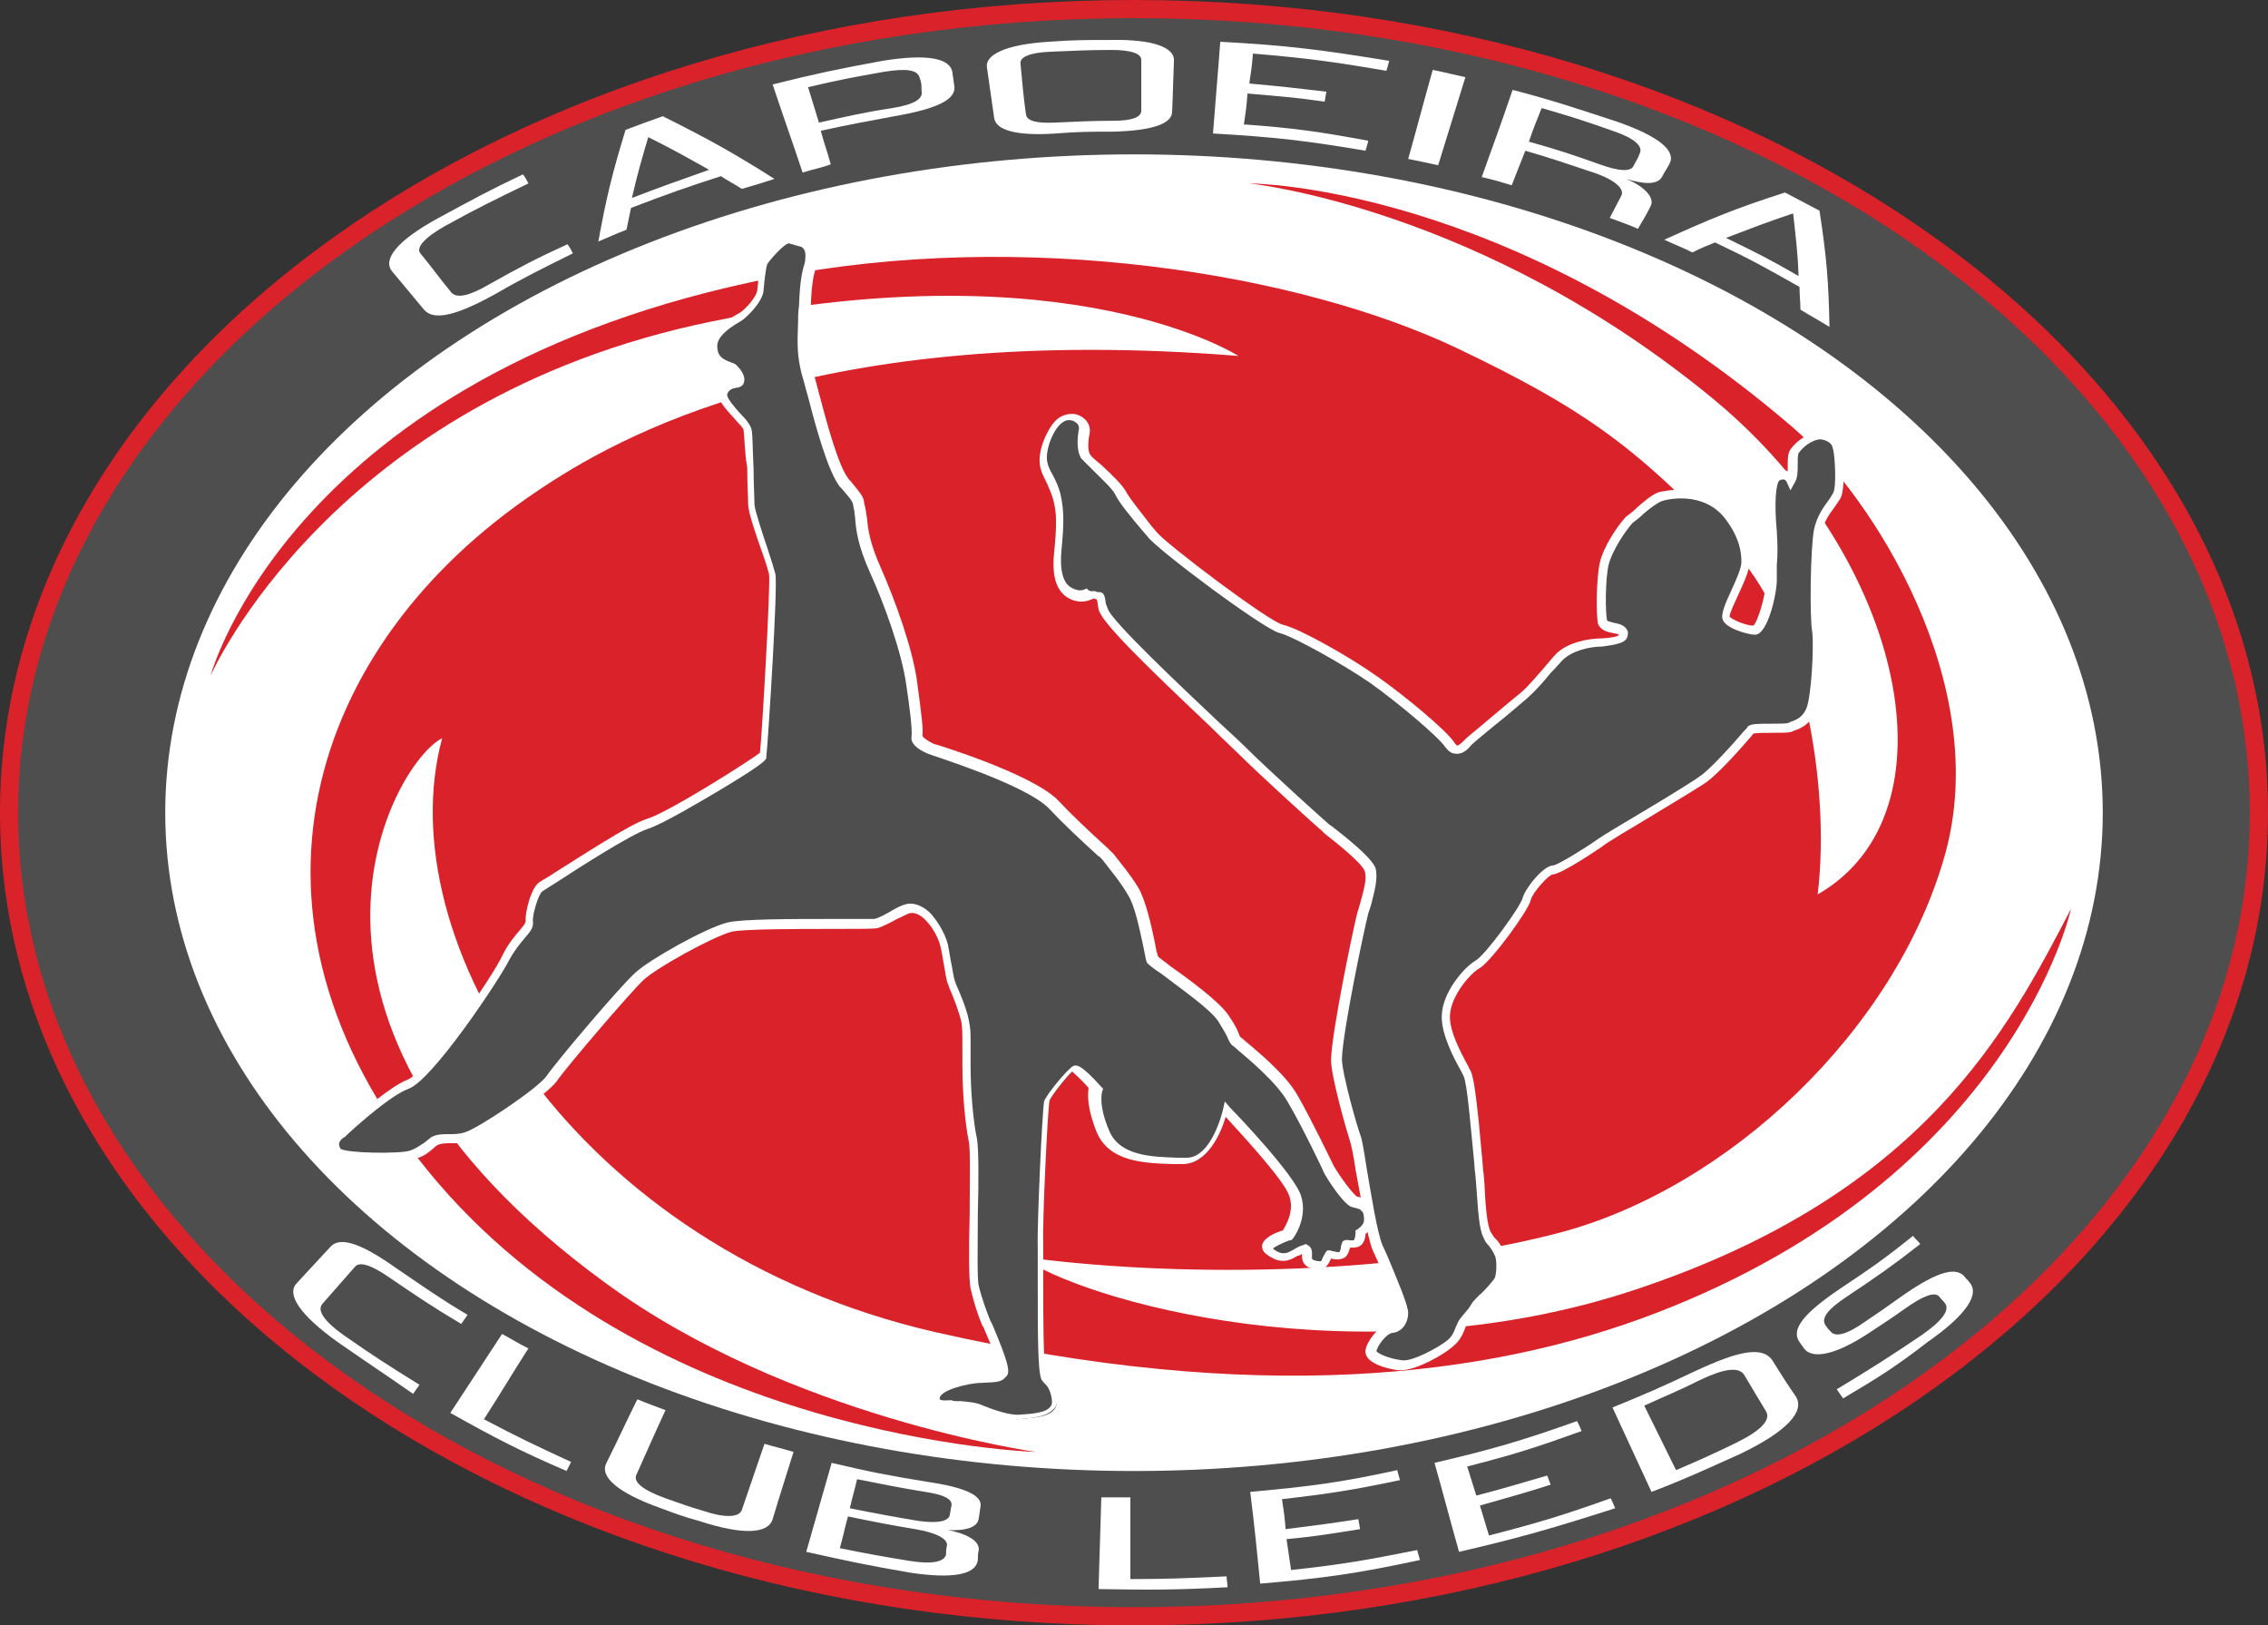 <?xml version="1.0" encoding="utf-8"?>
<!-- Generator: Adobe Illustrator 26.1.0, SVG Export Plug-In . SVG Version: 6.00 Build 0)  -->
<svg version="1.1" id="Layer_1" xmlns="http://www.w3.org/2000/svg" xmlns:xlink="http://www.w3.org/1999/xlink" x="0px" y="0px"
	 width="249.8px" height="179px" viewBox="0 0 249.8 179" enable-background="new 0 0 249.8 179" xml:space="preserve">
<rect x="0" y="0" width="249.8" height="179" fill="#333333" stroke="none"/>
<g id="Vector_art">
	<g>
		<ellipse fill="#4E4E4E" cx="124.9" cy="89.5" rx="123.9" ry="88.5"/>
		<path fill="#DA222A" d="M124.9,179C56,179,0,138.9,0,89.5C0,40.1,56,0,124.9,0s124.9,40.1,124.9,89.5
			C249.8,138.9,193.8,179,124.9,179z M124.9,2C57.1,2,2,41.3,2,89.5S57.1,177,124.9,177c67.8,0,122.9-39.3,122.9-87.5
			S192.7,2,124.9,2z"/>
	</g>
	<g>
		<ellipse fill="#FFFFFF" cx="124.9" cy="89.5" rx="106.7" ry="72.5"/>
	</g>
	<g>
		<path fill="#DA222A" d="M136.4,39.2c0,0-18.4-11.9-58-3.8c-41.9,8.6-55.2,39-55.2,39S32.1,41.1,85,30.6
			c27.8-5.5,58.2-0.5,75.6,7.8c14,6.7,20.2,11.1,30.9,22.9c6.8,7.5,10.2,24.8,8.7,37.2c15.7-9,9.5-37.1-11.3-54.4
			c-25.7-21.3-51.3-23.9-51.3-23.9s28.6,0,59.9,26.9c8.8,7.6,22,28.4,16.7,47.1c-5.4,19.2-23.8,36.7-42.6,41.6s-43.2,4.8-59.1,2.6
			c6.4,4.7,37.1,13.8,67.7,3.6c31.8-10.6,41-28.7,47.9-41.9c0,0-6.4,29.4-45.7,44.5c-18.7,7.2-44.3,10.1-79.4,2.1
			c-40-9.2-60.3-43.3-54.3-65.4c-5.3,2.6-21.8,31,18,60c20.2,14.8,47.4,18.6,47.4,18.6s-42.8-1.3-67-31
			c-22.8-28-13.2-57.8,11.9-74.7C68.1,48,90.2,35.5,136.4,39.2z"/>
	</g>
	<g>
		<path fill="#4E4E4E" d="M88.7,26.8c0,0,0.8,0.3,0.7,1.7c-0.2,1.4-0.6,1.5-0.7,5.2s-0.3,5,0.3,7.3c0.7,2.2,2.4,10.1,4.1,12.2
			c1.7,2.1,1.4,1.7,1.7,2.9s0,2.9,1.7,6.7c1.7,3.8,3.5,9,4,12.4s0.7,5.2,0.6,5.9s1.5,1.4,1.5,1.4s10.7,3.3,13.5,6.1
			c2.7,2.8,5.6,5.4,5.7,5.5c0.1,0.2,1.9,2.2,3.1,4.2s1.9,7.2,2.2,7.6s6.4,4.3,7.8,6.4c1.4,2.1,1,2.1,1.4,2.5s4.7,3.7,6.2,6.3
			c1.5,2.6,4,7.8,4,7.8s1.9,3.1,2.8,3.6c0.2,0.1,0.9,0.1,1.3,0.6c0.3,0.3,0.4,1.2,0.3,1.7s-0.6,0.9-0.9,1.1c0,0.3-0.1,1-0.4,1.2
			c-0.3,0.2-0.8,0-1.2,0.1c-0.1,0.2-0.1,0.9-0.5,1.2c-0.5,0.3-1.1-0.1-1.4-0.1c-0.2,0.2-0.5,1.3-1,1.3s-1.1-0.1-1.4-0.5
			s0.2-1-0.3-1.3c-1.3,0.4-2,1.6-3.7,0.4c-1.4-0.9,1.8-1.9,1.8-1.9s1.6-2.1,0.9-4.4s-7.7-9.5-7.7-9.5s-1.3,5.8-4.6,5.7
			c-3.3-0.1-7.5,0.1-8.9-3.2c-1.4-3.3-0.8-4.8-0.8-4.8s-2.1-2.4-2.5-2.2s-2.7,3-2.9,3.6c-0.2,0.7-0.8,13.5-0.7,15.9
			c0.1,2.5-0.1,13.2,0.4,14.3c0.3,0.5,0.8,0.5,1.2,2c0.6,2.3-1.8,2.4-4.3,2.6c-1.1,0-2.9-0.6-3.9-1s-1.6-0.4-2.8-0.5
			c-0.7,0-2.3,0.3-2.3-0.7c0-1.5,4-2.2,4.9-2.2c2.1-0.1,2.2-0.1,2.6-0.6c0.4-0.6-1.4-4.6-1.8-5.6s-0.9-2.3-1.3-4
			c-0.4-1.7,0.2-14.4-0.2-16.2c-0.4-1.8-0.7-4.9-0.7-8.3s0.2-3.3-0.1-4.8c-0.3-1.5-1.1-3.2-1.5-4.1s-0.6-3-0.9-4.2s-1-2.3-1.7-3.1
			c-0.7-0.8-1.7-1.2-2.4-1c-0.9,0.3-2.4,1.4-3.4,1.6c-0.9,0.2-13.9-0.2-16.2,0.4s-8.4,4-9.9,5.4s-8.7,9.8-9.7,11.3
			c-1.1,1.5-7.8,6-9.3,6.4c-1.5,0.4-2.7-0.1-3.6,0.5c-0.8,0.6-1.1,1.1-2.3,1.5s-7.9,0.4-8.3-0.4c-0.4-0.7-0.2-1.3,0.4-1.8
			c0.6-0.5,5-4.6,7.3-5.5s9.6-11.6,10.8-14s2.6-3.1,2.5-4c-0.1-0.8,0.7-3.5,1.3-3.8s9.2-6.1,11.7-6.9c2.6-0.8,12.8-7.2,12.8-7.5
			c0.1-0.3,1.3-19,1-20.1c-0.2-1-2.2-6.2-2.3-7.6c-0.1-1.4-0.2-7-0.3-8.1c-0.1-1.1-3.1-2.9-2.7-4.2c0.4-1.1,1.5-0.9,1.8-1.2
			s-0.1-0.9-0.6-1.4c-0.4-0.3-2.3-0.4-2.3-2.5c0-1.5,2.3-2.8,3-3.2s2.1-1.9,2.2-2.9s0.3-2.8,0.5-3.1s2.2-2.7,3-2.5
			C88.7,26.8,88.7,26.8,88.7,26.8z"/>
		<path fill="#FFFFFF" d="M112,156.8c-1.5,0-3.7-0.9-4.1-1c-0.8-0.3-1.3-0.4-2.2-0.4l-0.4,0c-0.1,0-0.2,0-0.4,0
			c-0.7,0-1.6,0.1-2.1-0.4c-0.2-0.2-0.3-0.5-0.3-0.8c0-2.1,4.8-2.7,5.4-2.7c1.8-0.1,1.9-0.1,2.2-0.4c0-0.4-0.5-2-1.6-4.5
			c-0.1-0.3-0.2-0.5-0.3-0.6c-0.5-1.2-0.9-2.4-1.3-4.1c-0.2-0.9-0.2-4.4-0.1-8.2c0-3.4,0.1-7.2-0.1-8c-0.4-2-0.7-5.2-0.7-8.4
			c0-1.3,0-2,0-2.6c0-1,0-1.2-0.1-2.1c-0.3-1.3-0.9-2.8-1.3-3.7l-0.1-0.3c-0.3-0.6-0.4-1.7-0.6-2.7c-0.1-0.6-0.2-1.2-0.3-1.6
			c-0.3-1.3-1.1-2.4-1.6-2.9c-0.6-0.7-1.4-1-1.9-0.8c-0.3,0.1-0.8,0.4-1.3,0.6c-0.7,0.4-1.5,0.8-2.1,1c-0.4,0.1-1.8,0.1-4.8,0.1
			c-4,0-9.9,0-11.3,0.3c-2.2,0.6-8.3,4-9.7,5.3c-1.4,1.3-8.6,9.7-9.6,11.2c-1.2,1.6-8,6.2-9.6,6.6c-0.7,0.2-1.4,0.2-2,0.2
			c-0.6,0-1.1,0-1.5,0.2c-0.2,0.1-0.4,0.3-0.5,0.4c-0.5,0.4-0.9,0.8-1.9,1.1c-0.9,0.3-8.2,0.7-8.9-0.7c-0.5-0.9-0.3-1.7,0.5-2.4
			c0.1-0.1,0.2-0.2,0.5-0.4c2.3-2,5.2-4.5,7-5.2c2-0.8,9.2-11,10.5-13.8c0.6-1.2,1.3-2,1.8-2.6c0.4-0.5,0.7-0.8,0.7-1.1
			c-0.1-0.8,0.6-3.8,1.6-4.3c0.1-0.1,0.9-0.5,1.6-1c2.9-1.8,8.2-5.3,10.1-5.9c2.4-0.7,11.5-6.5,12.5-7.3c0.2-1.5,1.2-18.7,1-19.7
			c-0.1-0.4-0.4-1.4-0.8-2.5c-0.7-2-1.5-4.3-1.5-5.2c0-0.7-0.1-2.3-0.1-4C82,49.8,82,48,81.9,47.4c0-0.3-0.7-0.9-1.1-1.4
			c-0.9-1-1.9-2-1.6-3c0.4-1,1.2-1.2,1.7-1.3c0.1,0,0.1,0,0.2,0c0-0.1-0.2-0.4-0.5-0.7c0,0-0.1,0-0.2-0.1c-0.7-0.3-2.2-0.8-2.2-2.8
			c0-1.8,2.4-3.2,3.2-3.6c0.7-0.4,1.9-1.8,2-2.5c0.3-2.9,0.5-3.2,0.6-3.3c0,0,2.2-3,3.5-2.7l1.5,0.4c0,0,1.1,0.5,1,2.2
			c-0.1,0.5-0.1,0.8-0.2,1.1c-0.2,0.7-0.4,1.5-0.5,4c0,0.7,0,1.3-0.1,1.8c-0.1,2.4-0.1,3.5,0.3,5.3c0.2,0.5,0.4,1.4,0.7,2.5
			c0.8,3,2.1,8,3.3,9.5l0.2,0.2c1.3,1.6,1.4,1.7,1.5,2.5c0,0.1,0.1,0.3,0.1,0.4c0.1,0.4,0.1,0.7,0.2,1.2c0.1,1.2,0.3,2.7,1.5,5.4
			c1.6,3.6,3.5,8.9,4,12.5c0.5,3.7,0.7,5.3,0.6,6c0,0.2,0.6,0.6,1.2,0.9c0.4,0.1,10.8,3.3,13.7,6.2c1.5,1.6,3.4,3.4,5.5,5.3
			c0.1,0.1,0.2,0.2,0.2,0.2l0.1,0.1c0,0,0.2,0.2,0.4,0.4c0.6,0.8,1.8,2.2,2.7,3.7c0.8,1.4,1.4,4.1,1.8,6c0.1,0.7,0.3,1.5,0.4,1.6
			c0.1,0.1,0.7,0.5,1.3,1c2,1.4,5.4,3.9,6.4,5.4c0.9,1.3,1.1,1.9,1.2,2.2c0.1,0.2,0.1,0.2,0.1,0.2c0.1,0.1,0.3,0.2,0.5,0.4
			c1.3,1.1,4.5,3.7,5.8,6c1.5,2.6,4,7.8,4,7.8c0.7,1.2,2.1,3.1,2.6,3.4c0,0,0.1,0,0.1,0c0.3,0.1,0.9,0.2,1.3,0.7
			c0.4,0.4,0.5,1.5,0.4,2.1c-0.1,0.5-0.5,1-0.9,1.3c0,0.4-0.2,1.1-0.6,1.3c-0.3,0.2-0.7,0.2-1,0.2c0,0-0.1,0-0.1,0
			c-0.1,0.3-0.2,0.8-0.6,1.1c-0.6,0.3-1.1,0.2-1.5,0.1c0,0,0,0,0,0c-0.2,0.5-0.6,1.2-1.2,1.2c-0.8,0-1.5-0.2-1.8-0.7
			c-0.2-0.3-0.2-0.7-0.2-1c-0.2,0.1-0.3,0.2-0.5,0.2c-0.8,0.5-1.8,1-3.3-0.1c-0.5-0.3-0.6-0.7-0.6-1c0.1-0.9,1.6-1.5,2.3-1.7
			c0.3-0.5,1.3-2.1,0.7-3.8c-0.5-1.6-4.8-6.3-7-8.7c-0.5,1.7-2,5.3-4.9,5.2l-0.8,0c-3.2-0.1-7.1-0.2-8.5-3.5c-1.1-2.7-1-4.2-0.9-4.9
			c-0.7-0.8-1.5-1.5-1.8-1.8c-0.6,0.5-2.4,2.8-2.5,3.2c-0.2,0.8-0.8,13.3-0.7,15.7c0,0.8,0,2.3,0,4.1c0,3.5,0,9.3,0.3,10
			c0,0,0.1,0.1,0.2,0.2c0.3,0.3,0.7,0.7,1,1.9c0.2,0.8,0.1,1.4-0.2,1.9c-0.7,1-2.4,1.2-4.2,1.3L112,156.8
			C112,156.8,112,156.8,112,156.8z M105.3,154.3l0.5,0c0.9,0.1,1.6,0.1,2.5,0.5c1.2,0.5,2.8,1,3.7,1l0.2,0c1.5-0.1,3-0.2,3.5-0.9
			c0.2-0.2,0.2-0.6,0.1-1.1c-0.2-0.9-0.5-1.2-0.7-1.4c-0.1-0.1-0.3-0.3-0.4-0.5c-0.4-0.9-0.4-4.9-0.4-10.5c0-1.8,0-3.3,0-4
			c-0.1-2.3,0.5-15.2,0.7-16.1c0.2-0.7,2.6-3.6,3.2-3.9c0.3-0.1,0.7-0.4,3.1,2.3l0.2,0.2l-0.1,0.3c0,0-0.5,1.4,0.8,4.4
			c1.2,2.7,4.6,2.8,7.6,2.9l0.8,0c0,0,0,0,0.1,0c2.8,0,4-5.3,4-5.3l0.2-0.9l0.6,0.7c0.7,0.7,7.1,7.4,7.8,9.7c0.8,2.5-0.9,4.8-1,4.8
			l-0.1,0.1l-0.2,0c-0.8,0.3-1.6,0.7-1.8,0.9c0,0,0.1,0,0.1,0.1c1,0.7,1.5,0.4,2.2,0c0.3-0.2,0.7-0.4,1.1-0.5l0.2-0.1l0.2,0.1
			c0.6,0.3,0.5,0.9,0.5,1.2c0,0.1,0,0.2,0,0.3c0.1,0.2,0.5,0.3,1,0.3c0.1-0.1,0.2-0.5,0.3-0.6c0.1-0.2,0.2-0.4,0.3-0.5l0.1-0.1h0.2
			c0.2,0,0.3,0.1,0.5,0.1c0.3,0.1,0.5,0.1,0.6,0.1c0.1-0.1,0.2-0.4,0.2-0.6c0-0.2,0.1-0.3,0.1-0.4l0.1-0.2l0.2-0.1
			c0.2-0.1,0.5,0,0.7,0c0.1,0,0.3,0,0.3,0c0.1-0.1,0.2-0.5,0.2-0.8v-0.3l0.2-0.1c0.4-0.3,0.6-0.5,0.7-0.8c0.1-0.4,0-1.1-0.2-1.2
			c-0.2-0.3-0.5-0.3-0.8-0.4c-0.1,0-0.3-0.1-0.4-0.1c-1-0.5-2.7-3.2-3-3.8c0-0.1-2.5-5.3-4-7.8c-1.2-2.1-4.2-4.6-5.5-5.7
			c-0.3-0.3-0.5-0.4-0.6-0.5c-0.2-0.2-0.3-0.4-0.4-0.6c-0.1-0.3-0.3-0.7-1.1-2c-0.9-1.4-4.4-3.8-6.2-5.2c-1.2-0.8-1.5-1.1-1.6-1.2
			c-0.2-0.2-0.2-0.6-0.5-2c-0.4-1.8-0.9-4.4-1.7-5.6c-0.8-1.4-2-2.8-2.6-3.6c-0.2-0.3-0.4-0.4-0.4-0.5l-0.2-0.1
			c-2.1-1.9-4-3.7-5.5-5.3c-2.7-2.7-13.2-5.9-13.3-6c-0.5-0.2-2-0.9-1.8-1.9c0.1-0.7-0.2-3.2-0.6-5.8c-0.5-3.5-2.4-8.8-4-12.3
			c-1.3-2.9-1.5-4.6-1.6-5.7c0-0.4-0.1-0.7-0.1-1c0-0.2-0.1-0.3-0.1-0.5c-0.1-0.6-0.1-0.6-1.3-2l-0.2-0.2c-1.3-1.7-2.6-6.4-3.5-9.9
			c-0.3-1-0.5-1.9-0.7-2.5c-0.5-2-0.5-3.2-0.4-5.7c0-0.5,0-1.1,0.1-1.8c0.1-2.6,0.3-3.5,0.5-4.3c0.1-0.3,0.2-0.6,0.2-1
			c0.1-0.9-0.3-1.1-0.4-1.2l-1.4-0.4c-0.5,0-2.1,1.8-2.4,2.3c0,0-0.2,0.5-0.4,2.9c-0.1,1.2-1.7,2.8-2.4,3.3
			c-2.3,1.3-2.7,2.2-2.7,2.8c0,1.2,0.7,1.5,1.5,1.8c0.2,0.1,0.4,0.1,0.6,0.3c1.2,1.2,0.9,1.9,0.7,2.2c-0.2,0.2-0.5,0.3-0.7,0.3
			c-0.5,0.1-0.8,0.2-1,0.7c-0.1,0.4,0.7,1.3,1.3,2c0.7,0.7,1.3,1.4,1.4,2c0.1,0.6,0.1,2.3,0.2,4.2c0,1.6,0.1,3.3,0.1,4
			c0.1,0.8,0.9,3.2,1.5,5c0.4,1.2,0.7,2.2,0.8,2.6c0.3,1.2-0.8,18.4-1,20.2h0c0,0,0,0.1,0,0.1c0,0,0,0,0,0l0,0
			c-0.1,0.3-0.9,1-5.6,3.8c-1.7,1-5.9,3.5-7.5,4c-1.8,0.6-7.3,4.1-9.9,5.8c-1.1,0.7-1.6,1-1.7,1.1c-0.4,0.3-1.1,2.6-1,3.3
			c0.1,0.7-0.4,1.2-0.9,1.8c-0.5,0.6-1.1,1.3-1.7,2.4c-1.1,2.2-8.5,13.3-11.1,14.2c-1.9,0.7-5.4,3.8-6.7,5c-0.2,0.2-0.4,0.4-0.5,0.4
			c-0.6,0.5-0.5,0.8-0.3,1.2c0.6,0.5,6.6,0.6,7.7,0.2c0.8-0.3,1.1-0.6,1.6-0.9c0.2-0.2,0.4-0.3,0.6-0.5c0.6-0.4,1.3-0.4,2.1-0.4
			c0.5,0,1.1,0,1.7-0.2c1.4-0.4,8-4.8,9-6.2c1-1.5,8.2-10,9.8-11.4c1.5-1.4,7.7-4.9,10.1-5.5c1.5-0.4,7.1-0.4,11.6-0.4
			c2.1,0,4.3,0,4.6,0c0.5-0.1,1.2-0.5,1.9-0.9c0.5-0.3,1.1-0.6,1.5-0.7c0.9-0.3,2.1,0.2,2.9,1.1c0.5,0.6,1.4,1.8,1.8,3.3
			c0.1,0.5,0.2,1.1,0.3,1.7c0.2,0.9,0.3,1.9,0.5,2.4l0.1,0.3c0.4,0.9,1.1,2.5,1.4,3.9c0.2,1,0.2,1.4,0.2,2.3c0,0.6,0,1.3,0,2.6
			c0,3.1,0.3,6.3,0.7,8.2c0.2,1,0.2,4.5,0.1,8.3c0,3.3-0.1,7.1,0.1,7.9c0.4,1.6,0.9,2.9,1.3,3.9c0.1,0.1,0.2,0.4,0.3,0.6
			c1.5,3.6,1.9,4.9,1.5,5.4c-0.6,0.7-0.8,0.7-2.9,0.8c-1.3,0-4.5,0.8-4.5,1.7c0,0.1,0,0.1,0,0.1c0.2,0.2,1,0.1,1.3,0.1
			C105,154.3,105.2,154.3,105.3,154.3z"/>
	</g>
	<g>
		<path fill="#4E4E4E" d="M182.7,55.1c1.1-0.3,5.1-1,7.5,2.1c1.7,2.2,1.9,3.9,1.9,5.1c0,1.6-2.4,5-2.2,6.1c0.1,0.7,2.3,1.4,3.1,1.4
			c0.8,0,1.9-3.6,1.9-5.5s0.2-3.1,0-5.4c-0.2-2.3-0.2-5.4,0.5-6c0.5-0.4,1.3-0.3,1.6,0.4c0.4-0.7,0-2.6,0.4-3.2
			c0.8-1.1,2.3-1.9,3.3-1.7c0.8,0.2,1.3,0.6,1.4,1.4c0.2,0.7,0.5,4.3,0,5.2s-1.7,1.9-2.1,3.8c-0.4,1.9-0.5,9.5-0.2,11.1
			c0.2,1.7-0.1,7-0.6,8.5s-1.8,1.8-2.3,2c-0.6,0.2-3.9,0-4.3,0.3c-0.3,0.3-4.1,4.7-5.4,5.5c-1.2,0.8-10.5,6.4-11.2,6.9
			c-0.7,0.5-4.5,3-5.2,3c-0.7,0-2.6,2.2-2.9,3.2c-0.2,1-4.2,6.5-5.4,7.2c-1.2,0.7-3.4,3.3-3.5,5.6c-0.1,2.3,1.9,5.5,2.4,6.5
			s1,7.8,1.3,11c0.2,3.1,0.3,5.8,0.8,6.7s0.9,0.8,1.4,2.1c0.3,0.8,0.2,2.3-0.1,2.8c-0.3,0.5-1.6,1.8-2.4,2.7
			c-0.5,0.7-1.4,1.7-1.6,2.1c-0.2,0.4-0.4,1.4-1.4,2.2c-0.9,0.7-4,2.4-5.3,2.2c-1.2-0.2-3.3-0.8-3.2-1.6c0.1-0.7,1.2-2.3,2.1-2.4
			c0.9-0.1,1.4-0.9,1.4-1.7c0-0.8-1.8-5-2.7-7.2c-0.9-2.1-2.1-11.1-2.4-12c-0.3-0.9-2.1-7.1-2.1-8.8c0.1-3.2,2.4-14.2,2.9-16.1
			s1.1-3.6,0.8-4.8c-0.3-1.2-4.4-4.2-4.9-4.6s-6.8-6.1-9.2-8.5S121.9,69,121.5,67.1s-0.2-1.3-0.8-1.5s-1.2,0.7-2.4,0.2
			c-1.2-0.4-2.1-1.6-1.8-4.7s0.3-4.4-0.1-6.1s-1.5-2.7-1.5-4.2s0.9-3.2,1.5-3.9s1.2-0.8,1.8-0.7c0.6,0.1,1.4,0.7,1.2,1.7
			s-0.2,2.1,0.2,2.7s3.3,2.9,3.8,4s2.6,3.5,3.5,4.6c0.9,1.2,12.6,10,14.2,10.4c1.7,0.4,7.2,3.5,10.2,5.6s7.6,6,8.4,7.2
			c0.8,1.2,1.7,0,2.1-0.4c0.4-0.4,5-4.1,6.1-5.1c1.3-1.2,3-3.4,3.8-4.2c1.1-1.1,3.2-1.6,4.7-1.6c1.4-0.1,2.4-0.3,2.3-0.9
			c-0.2-0.9-2-0.4-2.3-1.3c-0.2-0.9-0.2-4.8,0.2-6.4s1.8-3.8,2.7-4.8C180.4,56.9,181.7,55.4,182.7,55.1z"/>
		<path fill="#FFFFFF" d="M154.3,150.9c-0.1,0-0.2,0-0.3,0c-0.9-0.1-3.8-0.7-3.6-2.2c0.1-0.9,1.4-2.7,2.5-2.8c0.7-0.1,1-0.7,1-1.2
			c0-0.6-1.4-4-2.2-5.9l-0.5-1.1c-0.6-1.4-1.3-5.8-1.9-8.9c-0.2-1.5-0.5-2.8-0.6-3.1c-0.3-0.9-2.1-7.1-2.1-9
			c0.1-3.2,2.4-14.2,2.9-16.2c0.1-0.3,0.2-0.6,0.3-1c0.4-1.5,0.8-2.7,0.5-3.6c-0.1-0.3-0.8-1.3-4.4-4.1l-0.3-0.3
			c-0.5-0.4-6.8-6.1-9.2-8.5c-0.6-0.6-1.7-1.6-3-2.9c-7.6-7.2-12.1-11.6-12.4-13l-0.1-0.6c0-0.2-0.1-0.4-0.1-0.5
			c-0.1,0-0.2,0-0.2-0.1c-0.1,0-0.3,0.1-0.4,0.1c-0.4,0.2-1.1,0.4-2,0.1c-1.7-0.6-2.4-2.3-2.1-5.2c0.3-3.1,0.3-4.4-0.1-5.9
			c-0.2-0.7-0.5-1.3-0.7-1.8c-0.4-0.8-0.8-1.5-0.8-2.5c0-1.7,1-3.5,1.6-4.2c0.6-0.7,1.4-1,2.3-0.9c0.5,0.1,1,0.4,1.3,0.8
			c0.3,0.4,0.4,0.9,0.3,1.4c-0.2,1-0.2,1.9,0.1,2.3c0.1,0.2,0.7,0.7,1.2,1.1c1.3,1.2,2.3,2.2,2.7,2.9c0.4,0.8,1.9,2.6,2.8,3.8
			l0.6,0.7c0.9,1.2,12.4,9.9,13.9,10.2c1.8,0.4,7.3,3.5,10.4,5.7c3,2.1,7.7,6,8.5,7.3c0.1,0.1,0.2,0.3,0.3,0.3
			c0.2,0,0.6-0.4,0.8-0.6l0.2-0.2c0.2-0.2,1.1-0.9,2.5-2.1c1.4-1.2,3-2.5,3.6-3c0.8-0.7,1.7-1.8,2.5-2.7c0.5-0.6,1-1.2,1.3-1.5
			c1.2-1.2,3.4-1.7,5.1-1.7c1.5-0.1,1.8-0.3,1.8-0.4c0-0.1-0.4-0.1-0.7-0.2c-0.6-0.1-1.3-0.3-1.6-1c-0.2-1-0.2-4.9,0.2-6.7
			c0.4-1.8,1.9-4,2.8-5l0.1-0.1c0.4-0.3,0.8-0.6,1.2-1c0.8-0.7,1.6-1.4,2.4-1.7l0,0c0.5-0.1,5.3-1.3,8,2.3c1.8,2.3,2,4.1,2,5.4
			c0,0.9-0.6,2.2-1.2,3.5c-0.4,0.9-1,2.1-1,2.5c0.2,0.3,1.8,1,2.6,1c0.4-0.2,1.4-3.2,1.4-5c0-0.7,0-1.2,0-1.8c0-1.1,0.1-2.1,0-3.6
			c-0.1-1.6-0.4-5.5,0.7-6.4c0.4-0.3,0.9-0.4,1.4-0.3c0.1,0,0.2,0.1,0.3,0.1c0-0.2,0-0.4,0-0.6c0-0.7,0-1.4,0.3-1.8
			c0.9-1.3,2.6-2.1,3.8-1.9c1.1,0.3,1.7,0.9,1.8,1.8c0.2,0.7,0.5,4.4-0.1,5.5c-0.2,0.3-0.4,0.6-0.6,0.9c-0.5,0.7-1.2,1.5-1.4,2.8
			c-0.4,1.9-0.5,9.4-0.2,10.9c0.2,1.7-0.1,7.1-0.6,8.8c-0.5,1.6-1.8,2-2.4,2.2l-0.2,0.1c-0.4,0.1-1,0.1-2.1,0.1
			c-0.7,0-1.8,0-2.1,0.1c-0.1,0.1-0.2,0.3-0.4,0.5c-1.9,2.2-4,4.4-5,5c-0.6,0.4-3.2,2-5.7,3.5c-2.5,1.5-5.2,3.1-5.5,3.4
			c0,0-4.5,3.1-5.5,3.1c-0.5,0.1-2.2,2-2.4,2.8c-0.2,1.1-4.3,6.7-5.6,7.5c-1.1,0.6-3.2,3.1-3.3,5.2c-0.1,1.8,1.3,4.3,2,5.6
			c0.1,0.3,0.3,0.5,0.3,0.6c0.4,0.8,0.8,4.5,1.2,9.1c0.1,0.8,0.1,1.5,0.2,2.1l0.1,1.2c0.1,2.4,0.3,4.6,0.7,5.3
			c0.2,0.3,0.3,0.5,0.5,0.7c0.3,0.3,0.6,0.6,0.9,1.5c0.3,0.9,0.3,2.6-0.1,3.2c-0.2,0.4-0.8,1-1.5,1.8c-0.3,0.3-0.6,0.7-0.9,1
			c-0.2,0.3-0.5,0.6-0.8,1c-0.3,0.4-0.7,0.8-0.8,1c0,0.1-0.1,0.2-0.1,0.3c-0.2,0.5-0.5,1.4-1.4,2.1C159,149.2,156,150.9,154.3,150.9
			z M120.5,65.1c0.1,0,0.2,0,0.3,0.1c0.1,0,0.1,0,0.2,0c0.6,0,0.7,0.4,0.8,1.3L122,67c0.3,1.3,8.3,8.8,12.1,12.4
			c1.4,1.3,2.5,2.3,3.1,2.9c2.4,2.4,8.6,8,9.2,8.5l0.3,0.2c3.1,2.4,4.5,3.8,4.8,4.6c0.3,1.1-0.1,2.5-0.5,4.1
			c-0.1,0.3-0.2,0.6-0.3,0.9c-0.5,2-2.8,12.9-2.9,16c0,1.6,1.7,7.6,2.1,8.6c0.1,0.3,0.3,1.3,0.6,3.3c0.5,2.9,1.2,7.4,1.8,8.7
			l0.5,1.1c1.3,3.1,2.3,5.5,2.3,6.3c0,1-0.6,2.1-1.8,2.2c-0.6,0.1-1.6,1.4-1.7,2c0.1,0.2,1.2,0.8,2.8,1c1.1,0.2,4-1.4,4.9-2.1
			c0.7-0.5,0.9-1.2,1.1-1.7c0.1-0.1,0.1-0.3,0.2-0.4c0.1-0.3,0.5-0.7,0.9-1.2c0.3-0.3,0.5-0.7,0.7-1c0.3-0.3,0.6-0.7,1-1
			c0.6-0.6,1.2-1.3,1.4-1.6c0.2-0.3,0.3-1.7,0.1-2.4c-0.3-0.7-0.5-0.9-0.7-1.2c-0.2-0.2-0.4-0.4-0.6-0.9c-0.5-0.9-0.6-3-0.8-5.7
			l-0.1-1.2c-0.1-0.6-0.1-1.3-0.2-2.1c-0.3-3-0.7-8-1.1-8.8c-0.1-0.2-0.2-0.4-0.3-0.6c-0.8-1.4-2.2-4.1-2.1-6.1
			c0.1-2.6,2.5-5.3,3.7-6c1.1-0.6,5-6,5.2-6.9c0.3-1.1,2.3-3.6,3.4-3.6c0.6-0.1,3.8-2.1,4.9-2.9c0.4-0.3,2.9-1.8,5.6-3.4
			c2.5-1.5,5.1-3.1,5.6-3.5c1-0.6,3.8-3.7,4.8-4.9c0.3-0.3,0.5-0.5,0.5-0.6c0.4-0.3,1-0.3,2.7-0.3c0.7,0,1.6,0,1.8-0.1l0.2-0.1
			c0.6-0.2,1.4-0.5,1.8-1.6c0.5-1.4,0.8-6.6,0.6-8.3c-0.3-1.6-0.2-9.3,0.2-11.3c0.3-1.4,1-2.4,1.6-3.2c0.2-0.3,0.4-0.6,0.5-0.8
			c0.4-0.7,0.2-4.1,0-4.8c-0.1-0.5-0.3-0.9-1-1.1c-0.8-0.2-2.1,0.5-2.8,1.5c-0.1,0.2-0.1,0.8-0.1,1.3c0,0.7,0,1.4-0.3,1.9l-0.5,0.9
			l-0.4-0.9c-0.1-0.2-0.2-0.3-0.3-0.3c-0.2,0-0.3,0-0.5,0.1c-0.4,0.3-0.6,2.5-0.3,5.6c0.1,1.6,0.1,2.6,0,3.7c0,0.5,0,1.1,0,1.7
			c0,1.5-1,6-2.4,6c-0.7,0-3.4-0.7-3.6-1.8c-0.1-0.6,0.3-1.6,1-3.1c0.5-1.1,1.1-2.4,1.1-3.1c0-1.1-0.2-2.7-1.8-4.8
			c-2.4-3.1-6.5-2.1-7-1.9c-0.5,0.2-1.3,0.8-2,1.4c-0.4,0.4-0.8,0.7-1.2,1c-0.8,0.9-2.2,3-2.6,4.5c-0.4,1.5-0.4,5.3-0.2,6.2
			c0,0.1,0.4,0.2,0.8,0.3c0.6,0.1,1.3,0.3,1.5,1c0,0.3,0,0.5-0.2,0.8c-0.3,0.4-1.1,0.6-2.6,0.8c-1.5,0-3.4,0.5-4.4,1.5
			c-0.3,0.3-0.7,0.8-1.3,1.4c-0.8,1-1.7,2-2.6,2.8c-0.6,0.5-2.2,1.9-3.6,3c-1.1,0.9-2.3,1.9-2.5,2.1l-0.1,0.1
			c-0.3,0.4-0.9,1-1.7,0.9c-0.4,0-0.8-0.3-1.1-0.7c-0.7-1.1-5.2-4.9-8.3-7.1c-2.9-2-8.4-5.1-10-5.5c-1.7-0.4-13.5-9.2-14.5-10.6
			l-0.6-0.7c-1.1-1.3-2.6-3.1-3-4c-0.3-0.6-1.6-1.8-2.4-2.6c-0.7-0.7-1.1-1.1-1.3-1.3c-0.6-0.9-0.4-2.5-0.3-3.1
			c0.1-0.3,0-0.5-0.1-0.7c-0.2-0.2-0.5-0.4-0.7-0.4c-0.4-0.1-0.8,0-1.3,0.5c-0.6,0.6-1.4,2.2-1.4,3.6c0,0.7,0.3,1.3,0.7,2
			c0.3,0.6,0.6,1.2,0.8,2c0.4,1.8,0.4,3.2,0.1,6.3c-0.3,3.6,1,4,1.5,4.2c0.6,0.2,0.9,0.1,1.3-0.1C120,65.2,120.2,65.1,120.5,65.1z"
			/>
	</g>
	<g>
		<g>
			<g>
				<path fill="#FFFFFF" d="M54.7,32.3c-4.3,2.4-6.9,3.1-8,1.8c-1.4-1.7-2.1-2.5-3.5-4.2c-1.1-1.3,0.5-3.4,5.1-5.9
					c3.7-2,5.5-3,9.3-4.8c0.3,0.4,0.4,0.6,0.6,1c-3.7,1.8-5.6,2.7-9.2,4.7c-2.3,1.3-3.2,2.4-2.7,3c1.4,1.7,2,2.6,3.4,4.3
					c0.6,0.7,2,0.4,4.2-0.9c3.4-1.9,5.1-2.8,8.6-4.4c0.3,0.4,0.4,0.6,0.6,1C59.7,29.6,58,30.4,54.7,32.3z"/>
			</g>
			<g>
				<path fill="#FFFFFF" d="M81.7,20.8c-0.9-0.6-1.4-0.8-2.3-1.4c-4,1.3-6,2-9.9,3.5c-0.2,1-0.3,1.4-0.5,2.4
					c-1.3,0.5-1.9,0.8-3.1,1.3c0.9-4.9,1.5-7.4,3-12.3c1.6-0.6,2.4-0.9,4.1-1.5c5.2,2.6,7.7,4,12.3,6.9
					C83.8,20.2,83.1,20.4,81.7,20.8z M71.4,15.1c-0.8,2.7-1.2,4.1-1.8,6.7c3.4-1.3,5.1-1.9,8.5-3.1C75.6,17.3,74.2,16.5,71.4,15.1z"
					/>
			</g>
			<g>
				<path fill="#FFFFFF" d="M88.4,19c-1.3-3.9-2-5.8-3.3-9.7c4.8-1.2,7.2-1.7,12.1-2.6c4.9-0.8,7.5-0.3,7.7,1.3
					c0.1,0.6,0.1,0.8,0.2,1.4c0.3,1.6-2,2.6-6.6,3.4c-3.2,0.6-4.9,0.9-8.1,1.6c0.4,1.5,0.7,2.2,1.1,3.7C90.4,18.5,89.7,18.6,88.4,19
					z M101.3,8.6c-0.2-0.9-1.4-1.1-3.9-0.7c-3.4,0.6-5,0.9-8.4,1.7c0.5,1.6,0.7,2.3,1.2,3.9c3.2-0.7,4.8-1.1,8.1-1.6
					c2.4-0.4,3.4-1,3.2-1.9C101.5,9.4,101.5,9.1,101.3,8.6z"/>
			</g>
			<g>
				<path fill="#FFFFFF" d="M116.3,14.7c-4.5,0.3-6.6-0.4-6.8-1.7c-0.3-2.2-0.5-3.4-0.8-5.6c-0.2-1.3,1.9-2.5,6.8-2.8
					c2.7-0.2,4.1-0.2,6.8-0.2c4.9-0.1,7.1,0.9,7,2.3c-0.1,2.3-0.1,3.4-0.2,5.6c0,1.3-2.1,2.1-6.6,2.2
					C120.1,14.5,118.8,14.5,116.3,14.7z M125.7,6.6c0-0.7-1.1-1.1-3.3-1.1c-2.7,0-4.1,0.1-6.8,0.2c-2.2,0.1-3.3,0.6-3.2,1.3
					c0.2,2.2,0.3,3.4,0.6,5.6c0.1,0.7,1.1,1,3.2,0.9c2.5-0.1,3.8-0.2,6.4-0.2c2.1,0,3.1-0.4,3.1-1.1C125.7,10,125.7,8.8,125.7,6.6z"
					/>
			</g>
			<g>
				<path fill="#FFFFFF" d="M133.6,14.7c0.3-4,0.5-6,0.8-10.1c7.5,0.4,11.2,0.9,18.6,2.1c-0.1,0.5-0.2,0.7-0.3,1.1
					c-5.8-1-8.8-1.4-14.7-1.9c-0.1,1.3-0.2,2-0.4,3.3c3.4,0.3,5.1,0.5,8.5,0.9c-0.1,0.4-0.1,0.6-0.2,1.1c-3.4-0.5-5.1-0.6-8.5-0.9
					c-0.1,1.4-0.2,2.1-0.4,3.4c5.5,0.4,8.3,0.8,13.7,1.8c-0.1,0.5-0.2,0.7-0.3,1.1C143.9,15.5,140.5,15.1,133.6,14.7z"/>
			</g>
			<g>
				<path fill="#FFFFFF" d="M155.1,17.5c1.1-3.9,1.6-5.9,2.7-9.8c1.5,0.3,2.2,0.5,3.6,0.8c-1.2,3.9-1.8,5.8-3,9.7
					C157.1,17.9,156.5,17.8,155.1,17.5z"/>
			</g>
			<g>
				<path fill="#FFFFFF" d="M177.3,24c0.5-1,0.8-1.5,1.3-2.5c0.3-0.7-0.7-1.7-3.1-2.5c-3-1-4.4-1.5-7.5-2.4
					c-0.6,1.5-0.9,2.3-1.5,3.8c-1.3-0.4-2-0.6-3.3-0.9c1.4-3.9,2.1-5.8,3.4-9.6c4.6,1.2,6.9,2,11.5,3.5c4.6,1.6,6.5,3.2,5.8,4.6
					c-0.3,0.6-0.5,0.8-0.8,1.4c-0.5,1-2,0.9-4,0.3c2,0.8,3.2,2.1,2.7,3c-0.5,1-0.8,1.5-1.4,2.5C179.3,24.7,178.6,24.5,177.3,24z
					 M180.6,16.9c0.4-0.8-0.6-1.7-3-2.5c-3.1-1.1-4.7-1.6-7.8-2.5c-0.6,1.5-0.9,2.2-1.4,3.7c3.2,0.9,4.7,1.4,7.8,2.5
					c2.2,0.8,3.4,0.8,3.7,0.2C180.2,17.7,180.4,17.5,180.6,16.9z"/>
			</g>
			<g>
				<path fill="#FFFFFF" d="M198.3,34.1c0-1-0.1-1.5-0.1-2.5c-3.7-2.1-5.5-3.1-9.3-4.9c-1,0.4-1.5,0.6-2.5,1.1
					c-1.2-0.6-1.8-0.8-3.1-1.4c5.1-2.3,7.7-3.4,13.3-5.2c1.5,0.8,2.3,1.2,3.8,2c0.8,5.2,1,7.8,1.1,12.8
					C200.2,35.2,199.6,34.9,198.3,34.1z M197.5,23.5c-3,1-4.5,1.6-7.4,2.7c3.3,1.6,4.9,2.4,8,4.2C198,27.7,197.8,26.3,197.5,23.5z"
					/>
			</g>
		</g>
	</g>
	<g>
		<g>
			<g>
				<path fill="#FFFFFF" d="M37.2,147.8c-4.2-3-5.7-5.3-4.5-6.5c1.5-1.6,2.2-2.4,3.7-4c1.1-1.2,3.5-0.3,7.3,2.4
					c3.1,2.1,4.6,3.2,7.8,5.1c-0.3,0.4-0.4,0.6-0.7,1c-3.2-1.9-4.8-3-7.9-5.1c-2-1.4-3.3-1.8-3.8-1.2c-1.4,1.6-2.2,2.5-3.6,4.1
					c-0.6,0.7,0.2,1.9,2.3,3.4c3.3,2.3,5,3.4,8.4,5.5c-0.3,0.4-0.4,0.6-0.7,1C42.2,151.2,40.5,150.1,37.2,147.8z"/>
			</g>
			<g>
				<path fill="#FFFFFF" d="M49.6,155.6c2.3-3.5,3.4-5.2,5.7-8.7c1.1,0.6,1.7,1,2.9,1.6c-2,3.1-2.9,4.7-4.9,7.8
					c3.8,2,5.7,2.9,9.6,4.7c-0.2,0.4-0.3,0.6-0.5,1C57.1,159.7,54.6,158.4,49.6,155.6z"/>
			</g>
			<g>
				<path fill="#FFFFFF" d="M72.8,166.1c-4.8-1.7-6.8-3.5-6-5c1.4-2.8,2-4.2,3.4-7c1.2,0.5,1.8,0.7,3.1,1.2
					c-1.3,2.8-1.9,4.2-3.2,7.1c-0.4,0.8,0.7,1.7,3.2,2.6c1.7,0.6,2.5,0.9,4.2,1.4c2.4,0.8,3.9,0.7,4.2-0.1c1-2.9,1.5-4.4,2.5-7.3
					c1.3,0.4,1.9,0.5,3.2,0.9c-0.9,2.9-1.4,4.4-2.3,7.4c-0.5,1.6-3.2,1.8-8.1,0.2C75.2,167,74.4,166.7,72.8,166.1z"/>
			</g>
			<g>
				<path fill="#FFFFFF" d="M88.8,170.9c1.1-3.9,1.7-5.9,2.8-9.8c4.2,1,6.3,1.4,10.6,2.1c4.1,0.6,6,1.5,5.8,2.7
					c-0.1,0.5-0.1,0.8-0.2,1.3c-0.1,1-1.4,1.4-3.4,1.3c2.1,0.4,3.5,1.2,3.4,2.2c-0.1,0.4-0.1,0.7-0.1,1.1c-0.2,1.6-2.7,2.1-7.4,1.4
					C95.6,172.4,93.3,171.9,88.8,170.9z M104.8,165.8c0.1-0.7-0.8-1.2-2.9-1.5c-3-0.5-4.5-0.8-7.5-1.4c-0.3,1.3-0.5,1.9-0.8,3.2
					c3,0.6,4.6,0.9,7.6,1.4c2.2,0.3,3.2,0,3.4-0.6C104.7,166.4,104.7,166.2,104.8,165.8z M104.3,170.2c0.1-0.7-1.1-1.4-3.5-1.8
					c-3-0.5-4.5-0.8-7.4-1.4c-0.4,1.4-0.5,2.1-0.9,3.5c3,0.6,4.6,0.9,7.7,1.4c2.5,0.4,3.8,0.1,4-0.7
					C104.2,170.8,104.2,170.6,104.3,170.2z"/>
			</g>
			<g>
				<path fill="#FFFFFF" d="M121,175c0.1-4.1,0.2-6.1,0.3-10.1c1.3,0,1.9,0,3.2,0c0,3.6,0,5.4,0,9c4.2,0,6.3-0.1,10.6-0.3
					c0,0.5,0.1,0.7,0.1,1.2C129.5,175.1,126.7,175.1,121,175z"/>
			</g>
			<g>
				<path fill="#FFFFFF" d="M138.8,174.4c-0.4-4-0.6-6.1-1.1-10.1c6.5-0.6,9.8-1,16.2-2.4c0.1,0.5,0.2,0.7,0.3,1.1
					c-5.2,1.1-7.8,1.5-13,2.1c0.2,1.3,0.3,2,0.4,3.3c3.2-0.4,4.8-0.6,8-1.1c0.1,0.4,0.1,0.6,0.2,1.1c-3.2,0.5-4.8,0.8-8.1,1.1
					c0.2,1.4,0.3,2.1,0.5,3.4c5.6-0.6,8.4-1.1,13.9-2.2c0.1,0.5,0.2,0.7,0.3,1.1C149.4,173.3,145.9,173.8,138.8,174.4z"/>
			</g>
			<g>
				<path fill="#FFFFFF" d="M160.7,170.9c-1.1-3.9-1.6-5.9-2.7-9.8c6.4-1.5,9.5-2.4,15.7-4.6c0.2,0.4,0.3,0.6,0.5,1.1
					c-5,1.8-7.5,2.6-12.6,3.9c0.4,1.3,0.6,1.9,1,3.2c3.1-0.8,4.7-1.3,7.8-2.2c0.2,0.4,0.2,0.6,0.4,1c-3.1,1-4.7,1.4-7.8,2.3
					c0.4,1.3,0.6,2,1,3.3c5.4-1.4,8.1-2.2,13.4-4.1c0.2,0.4,0.3,0.6,0.5,1.1C171,168.3,167.6,169.3,160.7,170.9z"/>
			</g>
			<g>
				<path fill="#FFFFFF" d="M181.9,164.3c-1.7-3.7-2.6-5.6-4.3-9.3c3.7-1.5,5.5-2.3,9.1-4c4.7-2.2,7.4-2.8,8.5-1.2
					c1,1.6,1.5,2.4,2.6,4c1,1.6-0.9,3.8-6.1,6.3C187.7,161.9,185.8,162.8,181.9,164.3z M192.1,151.4c-0.6-0.9-2.2-0.7-4.9,0.6
					c-2.4,1.2-3.7,1.7-6.1,2.8c1.4,2.8,2.1,4.3,3.5,7.1c2.6-1.1,3.9-1.7,6.4-2.9c2.9-1.4,4.1-2.6,3.5-3.6
					C193.6,153.9,193.1,153.1,192.1,151.4z"/>
			</g>
			<g>
				<path fill="#FFFFFF" d="M203,154c-0.3-0.4-0.4-0.6-0.7-1c3.8-2.3,5.7-3.5,9.4-6c2.3-1.6,3.1-2.8,2.5-3.5
					c-0.2-0.3-0.4-0.4-0.6-0.7c-0.5-0.6-1.8-0.1-3.9,1.4c-1.4,1-2.2,1.5-3.7,2.5c-3.9,2.6-6.4,3-7.3,1.8c-0.2-0.3-0.3-0.4-0.5-0.7
					c-1-1.4,0.5-3.2,4.5-5.9c3.3-2.2,4.9-3.3,8-5.8c0.3,0.4,0.5,0.5,0.8,0.9c-3.2,2.5-4.8,3.6-8.1,5.8c-2.1,1.4-2.9,2.4-2.3,3.2
					c0.2,0.3,0.3,0.4,0.5,0.6c0.5,0.7,1.8,0.4,3.9-1.1c1.5-1,2.2-1.5,3.6-2.5c3.8-2.7,6.1-3.6,7.2-2.5c0.2,0.3,0.4,0.4,0.6,0.7
					c1.2,1.3-0.3,3.6-4.6,6.6C208.8,150.5,206.9,151.7,203,154z"/>
			</g>
		</g>
	</g>
</g>
</svg>
